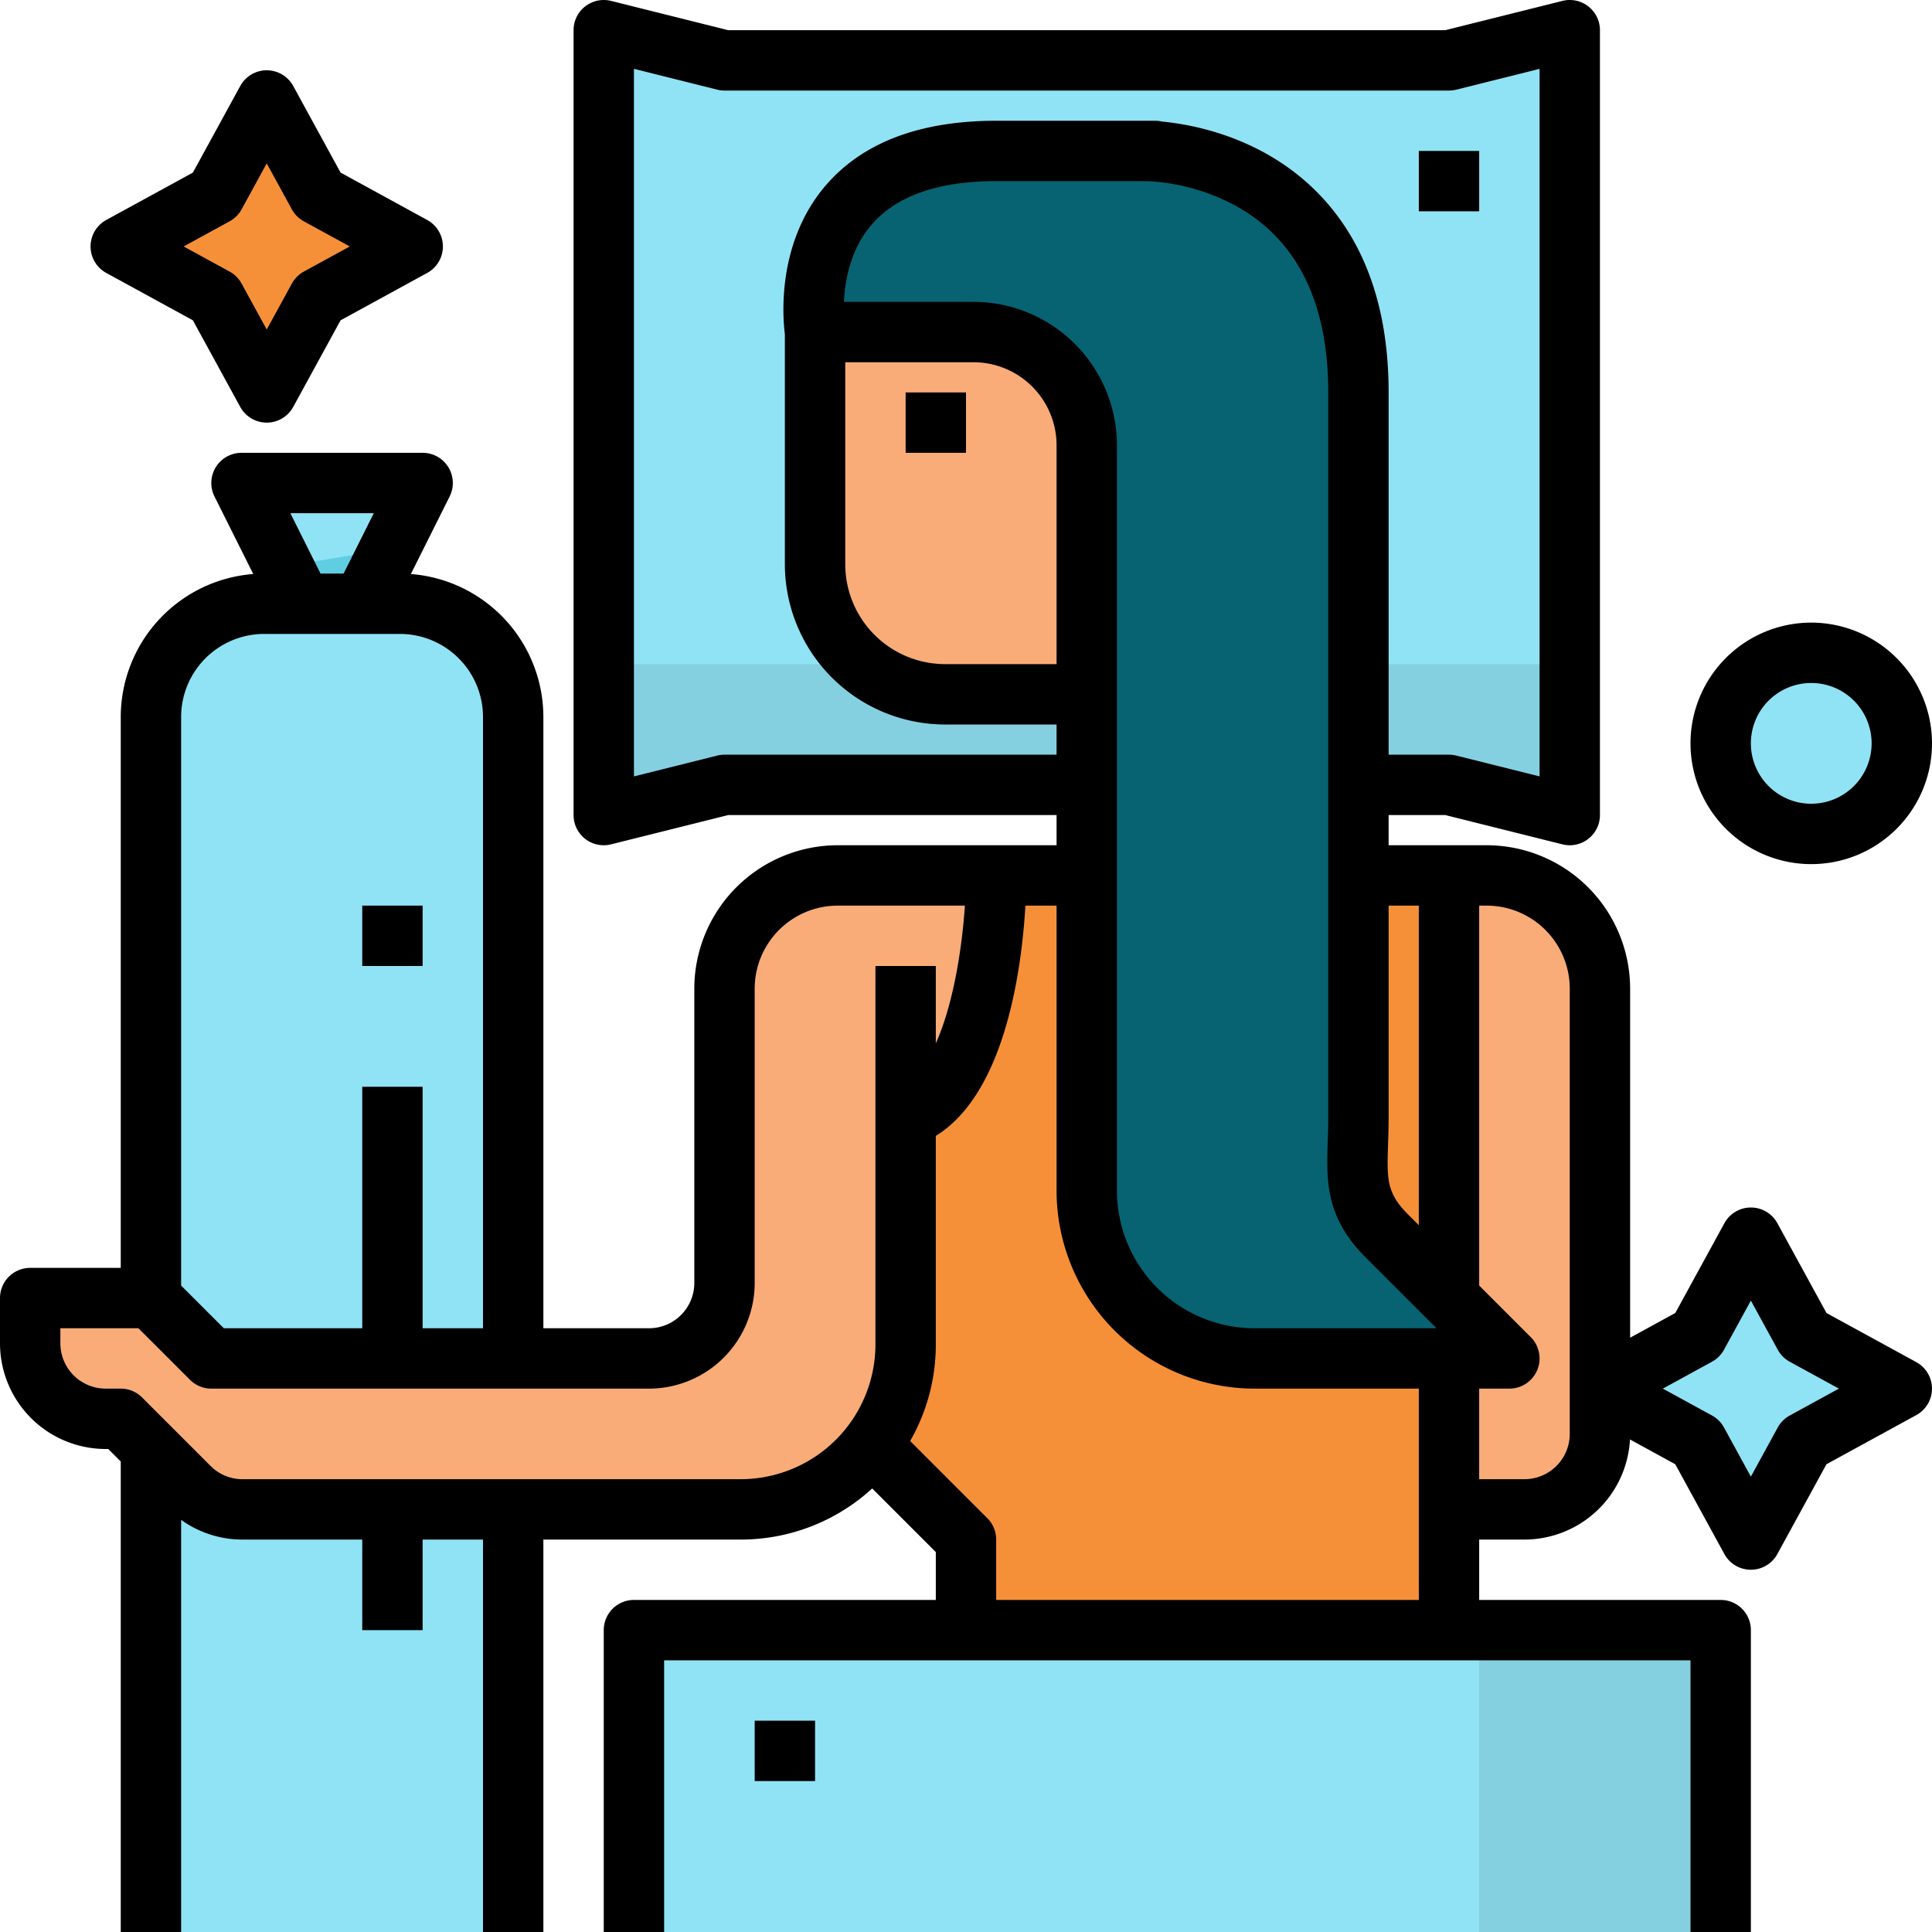 <svg id="Layer_3" height="512" viewBox="0 0 512 512" width="512" xmlns="http://www.w3.org/2000/svg" data-name="Layer 3"><path d="m288 208h-96l-32 8v-208l32 8h192l32-8v208l-32-8h-24" fill="#90e3f5"/><path d="m160 176v40l32-8h192l32 8v-40z" fill="#232626" opacity=".1"/><g fill="#90e3f5"><path d="m40 512v-322a30 30 0 0 1 30-30h36a30 30 0 0 1 30 30v322"/><path d="m80 160-16-32h48l-16 32z"/><path d="m168 512v-80h288v80"/></g><path d="m384 360v72h-128v-24l-24-24v-152h152v112" fill="#f69038"/><path d="m216 88s-8-48 48-48h40s56 0 56 64v192c0 14.06-2.415 21.585 7.527 31.527l32.473 32.473h-67.546a44.454 44.454 0 0 1 -44.454-44.454v-131.546" fill="#076372"/><circle cx="480" cy="197" fill="#90e3f5" r="24"/><path d="m57.009 51.636 13.677-25.009 13.678 25.009 25.009 13.678-25.009 13.677-13.678 25.009-13.677-25.009-25.009-13.677z" fill="#f69038"/><path d="m216 88h42a30 30 0 0 1 30 30v66a0 0 0 0 1 0 0h-37.547a34.453 34.453 0 0 1 -34.453-34.453v-61.547a0 0 0 0 1 0 0z" fill="#f9ac78"/><path d="m264 232s0 56-24 64v60.3a43.7 43.7 0 0 1 -43.7 43.7h-132.016a20 20 0 0 1 -14.142-5.858l-18.142-18.142h-4a20 20 0 0 1 -20-20v-12h32l16 16h116a20 20 0 0 0 20-20v-78a30 30 0 0 1 30-30z" fill="#f9ac78"/><path d="m384 232h10a30 30 0 0 1 30 30v118a20 20 0 0 1 -20 20h-20z" fill="#f9ac78"/><path d="m478.142 353.858 25.858 14.142-25.858 14.142-14.142 25.858-14.142-25.858-25.858-14.142 25.858-14.142 14.142-25.858z" fill="#90e3f5"/><path d="m75.077 150.154 4.923 9.846h16l7.273-14.545z" fill="#5fcee0"/><path d="m392 432h64v80h-64z" fill="#232626" opacity=".1"/><path d="m480 165a32 32 0 1 0 32 32 32.036 32.036 0 0 0 -32-32zm0 48a16 16 0 1 1 16-16 16.018 16.018 0 0 1 -16 16z"/><path d="m28.161 58.295a8 8 0 0 0 0 14.037l22.953 12.554 12.553 22.953a8 8 0 0 0 14.038 0l12.553-22.953 22.953-12.554a8 8 0 0 0 0-14.037l-22.953-12.554-12.552-22.953a8 8 0 0 0 -14.038 0l-12.554 22.953zm35.867-2.82 6.659-12.175 6.658 12.175a8 8 0 0 0 3.18 3.18l12.175 6.658-12.175 6.66a8 8 0 0 0 -3.18 3.18l-6.658 12.174-6.659-12.175a8 8 0 0 0 -3.18-3.18l-12.176-6.659 12.175-6.659a8 8 0 0 0 3.181-3.179z"/><path d="m376 40h16v16h-16z"/><path d="m96 240h16v16h-16z"/><path d="m200 456h16v16h-16z"/><path d="m240 104h16v16h-16z"/><path d="m507.839 360.981-23.8-13.019-13.018-23.8a8 8 0 0 0 -14.038 0l-13.018 23.8-11.965 6.544v-92.506a38.043 38.043 0 0 0 -38-38h-26v-8h15.015l31.044 7.761a8 8 0 0 0 9.941-7.761v-208a8 8 0 0 0 -9.94-7.761l-31.045 7.761h-190.03l-31.045-7.761a8 8 0 0 0 -9.94 7.761v208a8 8 0 0 0 9.94 7.761l31.045-7.761h87.015v8h-58a38.043 38.043 0 0 0 -38 38v78a12.013 12.013 0 0 1 -12 12h-28v-162a38.043 38.043 0 0 0 -35.116-37.879l10.271-20.542a8 8 0 0 0 -7.155-11.579h-48a8 8 0 0 0 -7.155 11.578l10.271 20.542a38.043 38.043 0 0 0 -35.116 37.88v146h-24a8 8 0 0 0 -8 8v12a28.031 28.031 0 0 0 28 28h.686l3.314 3.314v124.686h16v-109.223a27.79 27.79 0 0 0 16.284 5.223h31.716v24h16v-24h16v104h16v-104h52.3a51.5 51.5 0 0 0 34.843-13.542l16.857 16.855v12.687h-80a8 8 0 0 0 -8 8v80h16v-72h272v72h16v-80a8 8 0 0 0 -8-8h-64v-16h12a28.035 28.035 0 0 0 27.961-26.528l12 6.565 13.018 23.8a8 8 0 0 0 14.038 0l13.018-23.8 23.8-13.019a8 8 0 0 0 0-14.037zm-131.839-120.981v84.687l-2.816-2.816c-5.755-5.755-5.64-9.308-5.33-18.8.069-2.1.146-4.487.146-7.07v-56.001zm-96-64h-29.547a26.483 26.483 0 0 1 -26.453-26.453v-53.547h34a22.025 22.025 0 0 1 22 22zm16 8v-66a38.043 38.043 0 0 0 -38-38h-34.34c.253-5.642 1.694-13.812 7.188-20.3 6.579-7.762 17.733-11.7 33.152-11.7h40.013a54.776 54.776 0 0 1 24.543 7.149c15.556 9.112 23.444 25.551 23.444 48.851v192c0 2.322-.07 4.471-.138 6.549-.335 10.272-.651 19.976 10.008 30.636l18.816 18.815h-48.232a36.5 36.5 0 0 1 -36.454-36.454zm-104 16a7.975 7.975 0 0 0 -1.94.239l-22.06 5.515v-187.508l22.06 5.515a7.975 7.975 0 0 0 1.94.239h192a7.975 7.975 0 0 0 1.94-.239l22.06-5.515v187.508l-22.06-5.515a7.975 7.975 0 0 0 -1.94-.239h-16v-96c0-22.692-6.48-40.648-19.26-53.368-14.427-14.359-32.727-17.655-40.74-18.409a8.023 8.023 0 0 0 -1.884-.223h-42.116c-20.339 0-35.6 5.841-45.36 17.361-12.924 15.256-11.177 35.052-10.64 39.2v60.988a42.5 42.5 0 0 0 42.453 42.451h29.547v8zm-92.944-64-8 16h-6.112l-8-16zm-29.056 32h36a22.025 22.025 0 0 1 22 22v162h-16v-64h-16v64h-36.687l-11.313-11.314v-150.686a22.025 22.025 0 0 1 22-22zm126.3 224h-132.016a11.922 11.922 0 0 1 -8.485-3.515l-18.142-18.142a8 8 0 0 0 -5.657-2.343h-4a12.013 12.013 0 0 1 -12-12v-4h20.687l13.657 13.657a8 8 0 0 0 5.656 2.343h116a28.031 28.031 0 0 0 28-28v-78a22.025 22.025 0 0 1 22-22h33.708c-.755 11.308-3.056 26.135-7.708 36.494v-20.494h-16v100.3a35.74 35.74 0 0 1 -35.7 35.7zm67.7 32v-16a8 8 0 0 0 -2.343-5.657l-20.457-20.459a51.363 51.363 0 0 0 6.8-25.584v-55.28c18.648-11.493 22.821-45.081 23.742-61.02h8.258v75.546a52.514 52.514 0 0 0 52.454 52.454h43.546v56zm152-44a12.013 12.013 0 0 1 -12 12h-12v-24h8a8 8 0 0 0 5.657-13.657l-13.657-13.657v-100.686h2a22.025 22.025 0 0 1 22 22zm58.3-4.876a8.006 8.006 0 0 0 -3.18 3.18l-7.12 13.024-7.123-13.028a8.006 8.006 0 0 0 -3.18-3.18l-13.025-7.12 13.025-7.124a8.006 8.006 0 0 0 3.18-3.18l7.123-13.024 7.123 13.024a8.006 8.006 0 0 0 3.18 3.18l13.025 7.124z"/></svg>